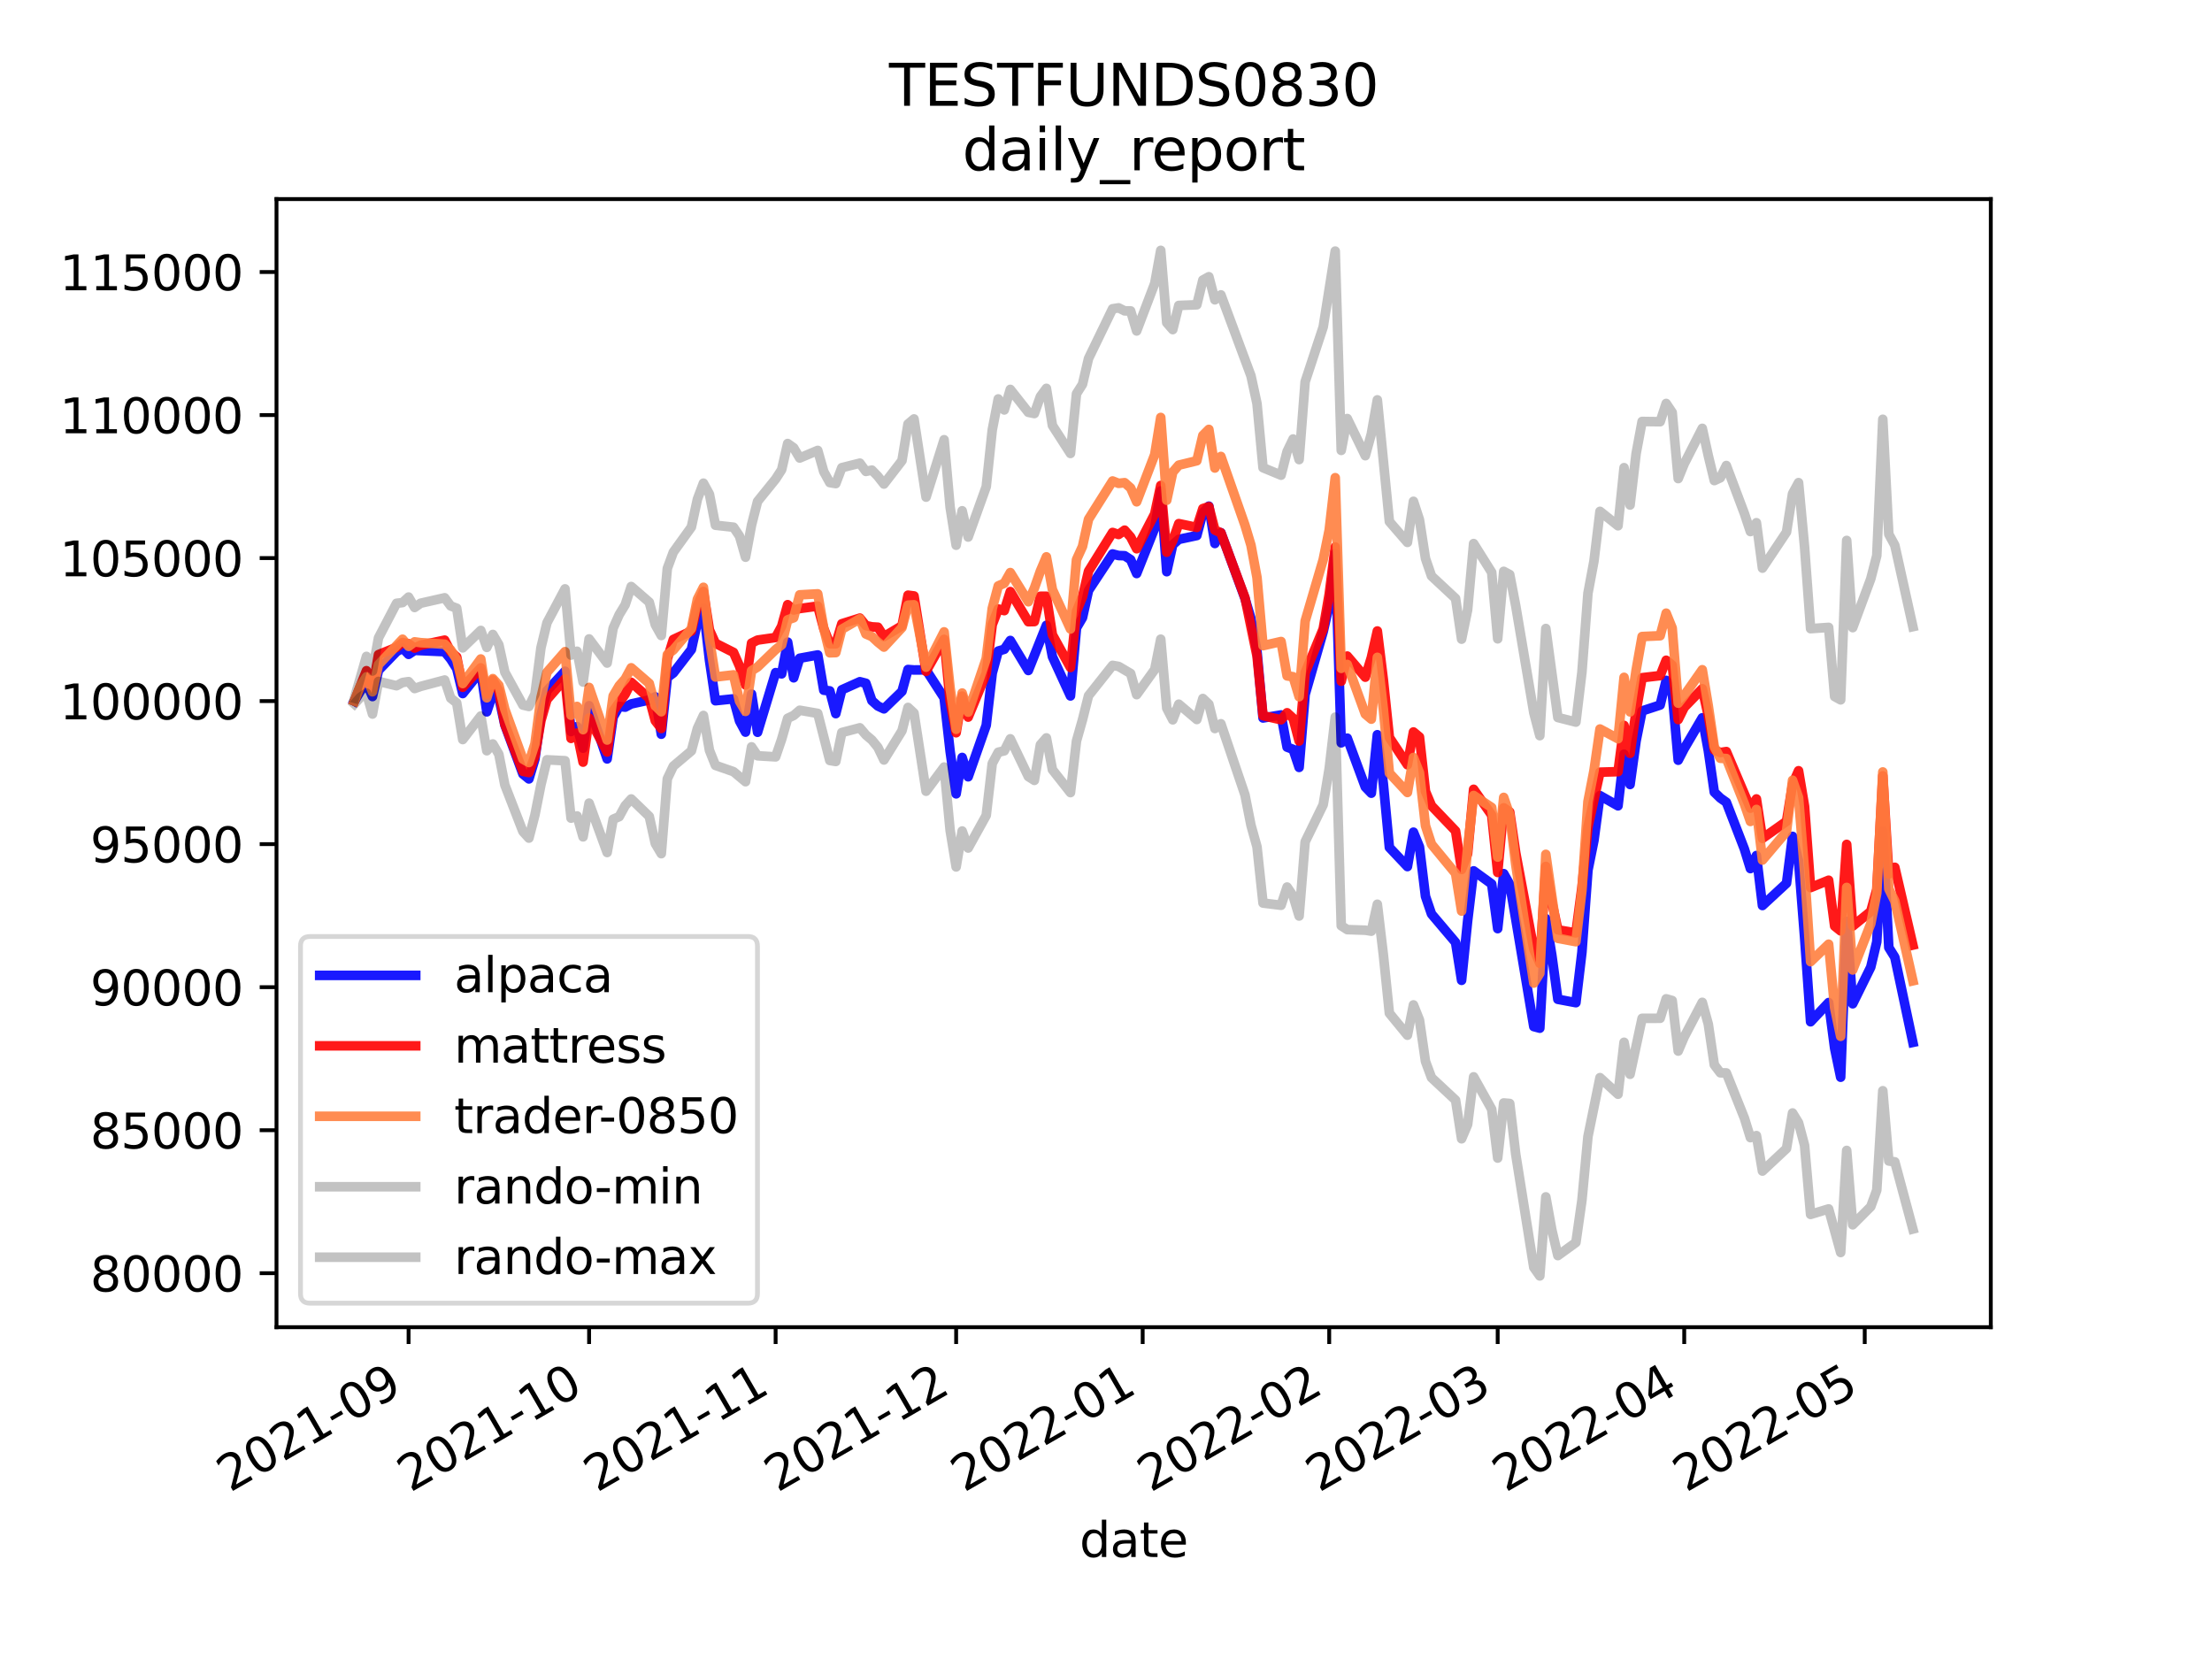 <?xml version="1.0" encoding="utf-8" standalone="no"?>
<!DOCTYPE svg PUBLIC "-//W3C//DTD SVG 1.1//EN"
  "http://www.w3.org/Graphics/SVG/1.1/DTD/svg11.dtd">
<svg height="345.6pt" version="1.1" viewBox="0 0 460.8 345.6" width="460.8pt" xmlns="http://www.w3.org/2000/svg" xmlns:xlink="http://www.w3.org/1999/xlink">
 <defs>
  <style type="text/css">*{stroke-linecap:butt;stroke-linejoin:round;}</style>
 </defs>
 <g id="figure_1">
  <g id="patch_1">
   <path d="M 0 345.6 
L 460.8 345.6 
L 460.8 0 
L 0 0 
z
" style="fill:#ffffff;"/>
  </g>
  <g id="axes_1">
   <g id="patch_2">
    <path d="M 57.6 276.48 
L 414.72 276.48 
L 414.72 41.472 
L 57.6 41.472 
z
" style="fill:#ffffff;"/>
   </g>
   <g id="matplotlib.axis_1">
    <g id="xtick_1">
     <g id="line2d_1">
      <defs>
       <path d="M 0 0 
L 0 3.5 
" id="mb6c716d863" style="stroke:#000000;stroke-width:0.8;"/>
      </defs>
      <g>
       <use style="stroke:#000000;stroke-width:0.8;" x="85.114" xlink:href="#mb6c716d863" y="276.48"/>
      </g>
     </g>
     <g id="text_1">
      <!-- 2021-09 -->
      <g transform="translate(47.889 310.952)rotate(-30)scale(0.1 -0.1)">
       <defs>
        <path d="M 1228 531 
L 3431 531 
L 3431 0 
L 469 0 
L 469 531 
Q 828 903 1448 1529 
Q 2069 2156 2228 2338 
Q 2531 2678 2651 2914 
Q 2772 3150 2772 3378 
Q 2772 3750 2511 3984 
Q 2250 4219 1831 4219 
Q 1534 4219 1204 4116 
Q 875 4013 500 3803 
L 500 4441 
Q 881 4594 1212 4672 
Q 1544 4750 1819 4750 
Q 2544 4750 2975 4387 
Q 3406 4025 3406 3419 
Q 3406 3131 3298 2873 
Q 3191 2616 2906 2266 
Q 2828 2175 2409 1742 
Q 1991 1309 1228 531 
z
" id="DejaVuSans-32" transform="scale(0.016)"/>
        <path d="M 2034 4250 
Q 1547 4250 1301 3770 
Q 1056 3291 1056 2328 
Q 1056 1369 1301 889 
Q 1547 409 2034 409 
Q 2525 409 2770 889 
Q 3016 1369 3016 2328 
Q 3016 3291 2770 3770 
Q 2525 4250 2034 4250 
z
M 2034 4750 
Q 2819 4750 3233 4129 
Q 3647 3509 3647 2328 
Q 3647 1150 3233 529 
Q 2819 -91 2034 -91 
Q 1250 -91 836 529 
Q 422 1150 422 2328 
Q 422 3509 836 4129 
Q 1250 4750 2034 4750 
z
" id="DejaVuSans-30" transform="scale(0.016)"/>
        <path d="M 794 531 
L 1825 531 
L 1825 4091 
L 703 3866 
L 703 4441 
L 1819 4666 
L 2450 4666 
L 2450 531 
L 3481 531 
L 3481 0 
L 794 0 
L 794 531 
z
" id="DejaVuSans-31" transform="scale(0.016)"/>
        <path d="M 313 2009 
L 1997 2009 
L 1997 1497 
L 313 1497 
L 313 2009 
z
" id="DejaVuSans-2d" transform="scale(0.016)"/>
        <path d="M 703 97 
L 703 672 
Q 941 559 1184 500 
Q 1428 441 1663 441 
Q 2288 441 2617 861 
Q 2947 1281 2994 2138 
Q 2813 1869 2534 1725 
Q 2256 1581 1919 1581 
Q 1219 1581 811 2004 
Q 403 2428 403 3163 
Q 403 3881 828 4315 
Q 1253 4750 1959 4750 
Q 2769 4750 3195 4129 
Q 3622 3509 3622 2328 
Q 3622 1225 3098 567 
Q 2575 -91 1691 -91 
Q 1453 -91 1209 -44 
Q 966 3 703 97 
z
M 1959 2075 
Q 2384 2075 2632 2365 
Q 2881 2656 2881 3163 
Q 2881 3666 2632 3958 
Q 2384 4250 1959 4250 
Q 1534 4250 1286 3958 
Q 1038 3666 1038 3163 
Q 1038 2656 1286 2365 
Q 1534 2075 1959 2075 
z
" id="DejaVuSans-39" transform="scale(0.016)"/>
       </defs>
       <use xlink:href="#DejaVuSans-32"/>
       <use x="63.623" xlink:href="#DejaVuSans-30"/>
       <use x="127.246" xlink:href="#DejaVuSans-32"/>
       <use x="190.869" xlink:href="#DejaVuSans-31"/>
       <use x="254.492" xlink:href="#DejaVuSans-2d"/>
       <use x="290.576" xlink:href="#DejaVuSans-30"/>
       <use x="354.199" xlink:href="#DejaVuSans-39"/>
      </g>
     </g>
    </g>
    <g id="xtick_2">
     <g id="line2d_2">
      <g>
       <use style="stroke:#000000;stroke-width:0.8;" x="122.719" xlink:href="#mb6c716d863" y="276.48"/>
      </g>
     </g>
     <g id="text_2">
      <!-- 2021-10 -->
      <g transform="translate(85.494 310.952)rotate(-30)scale(0.1 -0.1)">
       <use xlink:href="#DejaVuSans-32"/>
       <use x="63.623" xlink:href="#DejaVuSans-30"/>
       <use x="127.246" xlink:href="#DejaVuSans-32"/>
       <use x="190.869" xlink:href="#DejaVuSans-31"/>
       <use x="254.492" xlink:href="#DejaVuSans-2d"/>
       <use x="290.576" xlink:href="#DejaVuSans-31"/>
       <use x="354.199" xlink:href="#DejaVuSans-30"/>
      </g>
     </g>
    </g>
    <g id="xtick_3">
     <g id="line2d_3">
      <g>
       <use style="stroke:#000000;stroke-width:0.8;" x="161.577" xlink:href="#mb6c716d863" y="276.48"/>
      </g>
     </g>
     <g id="text_3">
      <!-- 2021-11 -->
      <g transform="translate(124.352 310.952)rotate(-30)scale(0.1 -0.1)">
       <use xlink:href="#DejaVuSans-32"/>
       <use x="63.623" xlink:href="#DejaVuSans-30"/>
       <use x="127.246" xlink:href="#DejaVuSans-32"/>
       <use x="190.869" xlink:href="#DejaVuSans-31"/>
       <use x="254.492" xlink:href="#DejaVuSans-2d"/>
       <use x="290.576" xlink:href="#DejaVuSans-31"/>
       <use x="354.199" xlink:href="#DejaVuSans-31"/>
      </g>
     </g>
    </g>
    <g id="xtick_4">
     <g id="line2d_4">
      <g>
       <use style="stroke:#000000;stroke-width:0.8;" x="199.182" xlink:href="#mb6c716d863" y="276.48"/>
      </g>
     </g>
     <g id="text_4">
      <!-- 2021-12 -->
      <g transform="translate(161.957 310.952)rotate(-30)scale(0.1 -0.1)">
       <use xlink:href="#DejaVuSans-32"/>
       <use x="63.623" xlink:href="#DejaVuSans-30"/>
       <use x="127.246" xlink:href="#DejaVuSans-32"/>
       <use x="190.869" xlink:href="#DejaVuSans-31"/>
       <use x="254.492" xlink:href="#DejaVuSans-2d"/>
       <use x="290.576" xlink:href="#DejaVuSans-31"/>
       <use x="354.199" xlink:href="#DejaVuSans-32"/>
      </g>
     </g>
    </g>
    <g id="xtick_5">
     <g id="line2d_5">
      <g>
       <use style="stroke:#000000;stroke-width:0.8;" x="238.04" xlink:href="#mb6c716d863" y="276.48"/>
      </g>
     </g>
     <g id="text_5">
      <!-- 2022-01 -->
      <g transform="translate(200.815 310.952)rotate(-30)scale(0.1 -0.1)">
       <use xlink:href="#DejaVuSans-32"/>
       <use x="63.623" xlink:href="#DejaVuSans-30"/>
       <use x="127.246" xlink:href="#DejaVuSans-32"/>
       <use x="190.869" xlink:href="#DejaVuSans-32"/>
       <use x="254.492" xlink:href="#DejaVuSans-2d"/>
       <use x="290.576" xlink:href="#DejaVuSans-30"/>
       <use x="354.199" xlink:href="#DejaVuSans-31"/>
      </g>
     </g>
    </g>
    <g id="xtick_6">
     <g id="line2d_6">
      <g>
       <use style="stroke:#000000;stroke-width:0.8;" x="276.899" xlink:href="#mb6c716d863" y="276.48"/>
      </g>
     </g>
     <g id="text_6">
      <!-- 2022-02 -->
      <g transform="translate(239.674 310.952)rotate(-30)scale(0.1 -0.1)">
       <use xlink:href="#DejaVuSans-32"/>
       <use x="63.623" xlink:href="#DejaVuSans-30"/>
       <use x="127.246" xlink:href="#DejaVuSans-32"/>
       <use x="190.869" xlink:href="#DejaVuSans-32"/>
       <use x="254.492" xlink:href="#DejaVuSans-2d"/>
       <use x="290.576" xlink:href="#DejaVuSans-30"/>
       <use x="354.199" xlink:href="#DejaVuSans-32"/>
      </g>
     </g>
    </g>
    <g id="xtick_7">
     <g id="line2d_7">
      <g>
       <use style="stroke:#000000;stroke-width:0.8;" x="311.996" xlink:href="#mb6c716d863" y="276.48"/>
      </g>
     </g>
     <g id="text_7">
      <!-- 2022-03 -->
      <g transform="translate(274.771 310.952)rotate(-30)scale(0.1 -0.1)">
       <defs>
        <path d="M 2597 2516 
Q 3050 2419 3304 2112 
Q 3559 1806 3559 1356 
Q 3559 666 3084 287 
Q 2609 -91 1734 -91 
Q 1441 -91 1130 -33 
Q 819 25 488 141 
L 488 750 
Q 750 597 1062 519 
Q 1375 441 1716 441 
Q 2309 441 2620 675 
Q 2931 909 2931 1356 
Q 2931 1769 2642 2001 
Q 2353 2234 1838 2234 
L 1294 2234 
L 1294 2753 
L 1863 2753 
Q 2328 2753 2575 2939 
Q 2822 3125 2822 3475 
Q 2822 3834 2567 4026 
Q 2313 4219 1838 4219 
Q 1578 4219 1281 4162 
Q 984 4106 628 3988 
L 628 4550 
Q 988 4650 1302 4700 
Q 1616 4750 1894 4750 
Q 2613 4750 3031 4423 
Q 3450 4097 3450 3541 
Q 3450 3153 3228 2886 
Q 3006 2619 2597 2516 
z
" id="DejaVuSans-33" transform="scale(0.016)"/>
       </defs>
       <use xlink:href="#DejaVuSans-32"/>
       <use x="63.623" xlink:href="#DejaVuSans-30"/>
       <use x="127.246" xlink:href="#DejaVuSans-32"/>
       <use x="190.869" xlink:href="#DejaVuSans-32"/>
       <use x="254.492" xlink:href="#DejaVuSans-2d"/>
       <use x="290.576" xlink:href="#DejaVuSans-30"/>
       <use x="354.199" xlink:href="#DejaVuSans-33"/>
      </g>
     </g>
    </g>
    <g id="xtick_8">
     <g id="line2d_8">
      <g>
       <use style="stroke:#000000;stroke-width:0.8;" x="350.855" xlink:href="#mb6c716d863" y="276.48"/>
      </g>
     </g>
     <g id="text_8">
      <!-- 2022-04 -->
      <g transform="translate(313.63 310.952)rotate(-30)scale(0.1 -0.1)">
       <defs>
        <path d="M 2419 4116 
L 825 1625 
L 2419 1625 
L 2419 4116 
z
M 2253 4666 
L 3047 4666 
L 3047 1625 
L 3713 1625 
L 3713 1100 
L 3047 1100 
L 3047 0 
L 2419 0 
L 2419 1100 
L 313 1100 
L 313 1709 
L 2253 4666 
z
" id="DejaVuSans-34" transform="scale(0.016)"/>
       </defs>
       <use xlink:href="#DejaVuSans-32"/>
       <use x="63.623" xlink:href="#DejaVuSans-30"/>
       <use x="127.246" xlink:href="#DejaVuSans-32"/>
       <use x="190.869" xlink:href="#DejaVuSans-32"/>
       <use x="254.492" xlink:href="#DejaVuSans-2d"/>
       <use x="290.576" xlink:href="#DejaVuSans-30"/>
       <use x="354.199" xlink:href="#DejaVuSans-34"/>
      </g>
     </g>
    </g>
    <g id="xtick_9">
     <g id="line2d_9">
      <g>
       <use style="stroke:#000000;stroke-width:0.8;" x="388.459" xlink:href="#mb6c716d863" y="276.48"/>
      </g>
     </g>
     <g id="text_9">
      <!-- 2022-05 -->
      <g transform="translate(351.235 310.952)rotate(-30)scale(0.1 -0.1)">
       <defs>
        <path d="M 691 4666 
L 3169 4666 
L 3169 4134 
L 1269 4134 
L 1269 2991 
Q 1406 3038 1543 3061 
Q 1681 3084 1819 3084 
Q 2600 3084 3056 2656 
Q 3513 2228 3513 1497 
Q 3513 744 3044 326 
Q 2575 -91 1722 -91 
Q 1428 -91 1123 -41 
Q 819 9 494 109 
L 494 744 
Q 775 591 1075 516 
Q 1375 441 1709 441 
Q 2250 441 2565 725 
Q 2881 1009 2881 1497 
Q 2881 1984 2565 2268 
Q 2250 2553 1709 2553 
Q 1456 2553 1204 2497 
Q 953 2441 691 2322 
L 691 4666 
z
" id="DejaVuSans-35" transform="scale(0.016)"/>
       </defs>
       <use xlink:href="#DejaVuSans-32"/>
       <use x="63.623" xlink:href="#DejaVuSans-30"/>
       <use x="127.246" xlink:href="#DejaVuSans-32"/>
       <use x="190.869" xlink:href="#DejaVuSans-32"/>
       <use x="254.492" xlink:href="#DejaVuSans-2d"/>
       <use x="290.576" xlink:href="#DejaVuSans-30"/>
       <use x="354.199" xlink:href="#DejaVuSans-35"/>
      </g>
     </g>
    </g>
    <g id="text_10">
     <!-- date -->
     <g transform="translate(224.885 324.351)scale(0.1 -0.1)">
      <defs>
       <path d="M 2906 2969 
L 2906 4863 
L 3481 4863 
L 3481 0 
L 2906 0 
L 2906 525 
Q 2725 213 2448 61 
Q 2172 -91 1784 -91 
Q 1150 -91 751 415 
Q 353 922 353 1747 
Q 353 2572 751 3078 
Q 1150 3584 1784 3584 
Q 2172 3584 2448 3432 
Q 2725 3281 2906 2969 
z
M 947 1747 
Q 947 1113 1208 752 
Q 1469 391 1925 391 
Q 2381 391 2643 752 
Q 2906 1113 2906 1747 
Q 2906 2381 2643 2742 
Q 2381 3103 1925 3103 
Q 1469 3103 1208 2742 
Q 947 2381 947 1747 
z
" id="DejaVuSans-64" transform="scale(0.016)"/>
       <path d="M 2194 1759 
Q 1497 1759 1228 1600 
Q 959 1441 959 1056 
Q 959 750 1161 570 
Q 1363 391 1709 391 
Q 2188 391 2477 730 
Q 2766 1069 2766 1631 
L 2766 1759 
L 2194 1759 
z
M 3341 1997 
L 3341 0 
L 2766 0 
L 2766 531 
Q 2569 213 2275 61 
Q 1981 -91 1556 -91 
Q 1019 -91 701 211 
Q 384 513 384 1019 
Q 384 1609 779 1909 
Q 1175 2209 1959 2209 
L 2766 2209 
L 2766 2266 
Q 2766 2663 2505 2880 
Q 2244 3097 1772 3097 
Q 1472 3097 1187 3025 
Q 903 2953 641 2809 
L 641 3341 
Q 956 3463 1253 3523 
Q 1550 3584 1831 3584 
Q 2591 3584 2966 3190 
Q 3341 2797 3341 1997 
z
" id="DejaVuSans-61" transform="scale(0.016)"/>
       <path d="M 1172 4494 
L 1172 3500 
L 2356 3500 
L 2356 3053 
L 1172 3053 
L 1172 1153 
Q 1172 725 1289 603 
Q 1406 481 1766 481 
L 2356 481 
L 2356 0 
L 1766 0 
Q 1100 0 847 248 
Q 594 497 594 1153 
L 594 3053 
L 172 3053 
L 172 3500 
L 594 3500 
L 594 4494 
L 1172 4494 
z
" id="DejaVuSans-74" transform="scale(0.016)"/>
       <path d="M 3597 1894 
L 3597 1613 
L 953 1613 
Q 991 1019 1311 708 
Q 1631 397 2203 397 
Q 2534 397 2845 478 
Q 3156 559 3463 722 
L 3463 178 
Q 3153 47 2828 -22 
Q 2503 -91 2169 -91 
Q 1331 -91 842 396 
Q 353 884 353 1716 
Q 353 2575 817 3079 
Q 1281 3584 2069 3584 
Q 2775 3584 3186 3129 
Q 3597 2675 3597 1894 
z
M 3022 2063 
Q 3016 2534 2758 2815 
Q 2500 3097 2075 3097 
Q 1594 3097 1305 2825 
Q 1016 2553 972 2059 
L 3022 2063 
z
" id="DejaVuSans-65" transform="scale(0.016)"/>
      </defs>
      <use xlink:href="#DejaVuSans-64"/>
      <use x="63.477" xlink:href="#DejaVuSans-61"/>
      <use x="124.756" xlink:href="#DejaVuSans-74"/>
      <use x="163.965" xlink:href="#DejaVuSans-65"/>
     </g>
    </g>
   </g>
   <g id="matplotlib.axis_2">
    <g id="ytick_1">
     <g id="line2d_10">
      <defs>
       <path d="M 0 0 
L -3.5 0 
" id="m3b7c8f3812" style="stroke:#000000;stroke-width:0.8;"/>
      </defs>
      <g>
       <use style="stroke:#000000;stroke-width:0.8;" x="57.6" xlink:href="#m3b7c8f3812" y="265.235"/>
      </g>
     </g>
     <g id="text_11">
      <!-- 80000 -->
      <g transform="translate(18.788 269.034)scale(0.1 -0.1)">
       <defs>
        <path d="M 2034 2216 
Q 1584 2216 1326 1975 
Q 1069 1734 1069 1313 
Q 1069 891 1326 650 
Q 1584 409 2034 409 
Q 2484 409 2743 651 
Q 3003 894 3003 1313 
Q 3003 1734 2745 1975 
Q 2488 2216 2034 2216 
z
M 1403 2484 
Q 997 2584 770 2862 
Q 544 3141 544 3541 
Q 544 4100 942 4425 
Q 1341 4750 2034 4750 
Q 2731 4750 3128 4425 
Q 3525 4100 3525 3541 
Q 3525 3141 3298 2862 
Q 3072 2584 2669 2484 
Q 3125 2378 3379 2068 
Q 3634 1759 3634 1313 
Q 3634 634 3220 271 
Q 2806 -91 2034 -91 
Q 1263 -91 848 271 
Q 434 634 434 1313 
Q 434 1759 690 2068 
Q 947 2378 1403 2484 
z
M 1172 3481 
Q 1172 3119 1398 2916 
Q 1625 2713 2034 2713 
Q 2441 2713 2670 2916 
Q 2900 3119 2900 3481 
Q 2900 3844 2670 4047 
Q 2441 4250 2034 4250 
Q 1625 4250 1398 4047 
Q 1172 3844 1172 3481 
z
" id="DejaVuSans-38" transform="scale(0.016)"/>
       </defs>
       <use xlink:href="#DejaVuSans-38"/>
       <use x="63.623" xlink:href="#DejaVuSans-30"/>
       <use x="127.246" xlink:href="#DejaVuSans-30"/>
       <use x="190.869" xlink:href="#DejaVuSans-30"/>
       <use x="254.492" xlink:href="#DejaVuSans-30"/>
      </g>
     </g>
    </g>
    <g id="ytick_2">
     <g id="line2d_11">
      <g>
       <use style="stroke:#000000;stroke-width:0.8;" x="57.6" xlink:href="#m3b7c8f3812" y="235.439"/>
      </g>
     </g>
     <g id="text_12">
      <!-- 85000 -->
      <g transform="translate(18.788 239.238)scale(0.1 -0.1)">
       <use xlink:href="#DejaVuSans-38"/>
       <use x="63.623" xlink:href="#DejaVuSans-35"/>
       <use x="127.246" xlink:href="#DejaVuSans-30"/>
       <use x="190.869" xlink:href="#DejaVuSans-30"/>
       <use x="254.492" xlink:href="#DejaVuSans-30"/>
      </g>
     </g>
    </g>
    <g id="ytick_3">
     <g id="line2d_12">
      <g>
       <use style="stroke:#000000;stroke-width:0.8;" x="57.6" xlink:href="#m3b7c8f3812" y="205.643"/>
      </g>
     </g>
     <g id="text_13">
      <!-- 90000 -->
      <g transform="translate(18.788 209.443)scale(0.1 -0.1)">
       <use xlink:href="#DejaVuSans-39"/>
       <use x="63.623" xlink:href="#DejaVuSans-30"/>
       <use x="127.246" xlink:href="#DejaVuSans-30"/>
       <use x="190.869" xlink:href="#DejaVuSans-30"/>
       <use x="254.492" xlink:href="#DejaVuSans-30"/>
      </g>
     </g>
    </g>
    <g id="ytick_4">
     <g id="line2d_13">
      <g>
       <use style="stroke:#000000;stroke-width:0.8;" x="57.6" xlink:href="#m3b7c8f3812" y="175.848"/>
      </g>
     </g>
     <g id="text_14">
      <!-- 95000 -->
      <g transform="translate(18.788 179.647)scale(0.1 -0.1)">
       <use xlink:href="#DejaVuSans-39"/>
       <use x="63.623" xlink:href="#DejaVuSans-35"/>
       <use x="127.246" xlink:href="#DejaVuSans-30"/>
       <use x="190.869" xlink:href="#DejaVuSans-30"/>
       <use x="254.492" xlink:href="#DejaVuSans-30"/>
      </g>
     </g>
    </g>
    <g id="ytick_5">
     <g id="line2d_14">
      <g>
       <use style="stroke:#000000;stroke-width:0.8;" x="57.6" xlink:href="#m3b7c8f3812" y="146.052"/>
      </g>
     </g>
     <g id="text_15">
      <!-- 100000 -->
      <g transform="translate(12.425 149.851)scale(0.1 -0.1)">
       <use xlink:href="#DejaVuSans-31"/>
       <use x="63.623" xlink:href="#DejaVuSans-30"/>
       <use x="127.246" xlink:href="#DejaVuSans-30"/>
       <use x="190.869" xlink:href="#DejaVuSans-30"/>
       <use x="254.492" xlink:href="#DejaVuSans-30"/>
       <use x="318.115" xlink:href="#DejaVuSans-30"/>
      </g>
     </g>
    </g>
    <g id="ytick_6">
     <g id="line2d_15">
      <g>
       <use style="stroke:#000000;stroke-width:0.8;" x="57.6" xlink:href="#m3b7c8f3812" y="116.256"/>
      </g>
     </g>
     <g id="text_16">
      <!-- 105000 -->
      <g transform="translate(12.425 120.055)scale(0.1 -0.1)">
       <use xlink:href="#DejaVuSans-31"/>
       <use x="63.623" xlink:href="#DejaVuSans-30"/>
       <use x="127.246" xlink:href="#DejaVuSans-35"/>
       <use x="190.869" xlink:href="#DejaVuSans-30"/>
       <use x="254.492" xlink:href="#DejaVuSans-30"/>
       <use x="318.115" xlink:href="#DejaVuSans-30"/>
      </g>
     </g>
    </g>
    <g id="ytick_7">
     <g id="line2d_16">
      <g>
       <use style="stroke:#000000;stroke-width:0.8;" x="57.6" xlink:href="#m3b7c8f3812" y="86.46"/>
      </g>
     </g>
     <g id="text_17">
      <!-- 110000 -->
      <g transform="translate(12.425 90.259)scale(0.1 -0.1)">
       <use xlink:href="#DejaVuSans-31"/>
       <use x="63.623" xlink:href="#DejaVuSans-31"/>
       <use x="127.246" xlink:href="#DejaVuSans-30"/>
       <use x="190.869" xlink:href="#DejaVuSans-30"/>
       <use x="254.492" xlink:href="#DejaVuSans-30"/>
       <use x="318.115" xlink:href="#DejaVuSans-30"/>
      </g>
     </g>
    </g>
    <g id="ytick_8">
     <g id="line2d_17">
      <g>
       <use style="stroke:#000000;stroke-width:0.8;" x="57.6" xlink:href="#m3b7c8f3812" y="56.664"/>
      </g>
     </g>
     <g id="text_18">
      <!-- 115000 -->
      <g transform="translate(12.425 60.464)scale(0.1 -0.1)">
       <use xlink:href="#DejaVuSans-31"/>
       <use x="63.623" xlink:href="#DejaVuSans-31"/>
       <use x="127.246" xlink:href="#DejaVuSans-35"/>
       <use x="190.869" xlink:href="#DejaVuSans-30"/>
       <use x="254.492" xlink:href="#DejaVuSans-30"/>
       <use x="318.115" xlink:href="#DejaVuSans-30"/>
      </g>
     </g>
    </g>
   </g>
   <g id="line2d_18">
    <path clip-path="url(#pb69f99ef87)" d="M 73.833 146.052 
L 75.086 143.937 
L 76.34 142.276 
L 77.593 145.1 
L 78.847 139.639 
L 82.607 135.747 
L 83.861 135.01 
L 85.114 136.315 
L 86.368 135.483 
L 92.635 135.759 
L 93.889 137.301 
L 95.142 139.282 
L 96.396 144.479 
L 100.156 139.786 
L 101.41 148.292 
L 102.663 144.546 
L 103.917 145.293 
L 105.17 151.021 
L 108.931 161.238 
L 110.184 162.262 
L 111.438 158.094 
L 112.691 149.05 
L 113.944 143.893 
L 117.705 139.826 
L 118.958 152.394 
L 120.212 151.368 
L 121.465 155.859 
L 122.719 147.01 
L 126.479 158.097 
L 127.733 149.383 
L 128.986 147.158 
L 130.24 147.311 
L 131.493 146.642 
L 135.254 145.815 
L 136.507 145.162 
L 137.761 152.952 
L 139.014 141.126 
L 140.268 140.195 
L 144.028 135.31 
L 145.282 129.611 
L 146.535 126.682 
L 147.789 137.483 
L 149.042 145.974 
L 152.803 145.581 
L 154.056 150.184 
L 155.31 152.515 
L 156.563 144.571 
L 157.817 152.545 
L 161.577 140.119 
L 162.831 140.38 
L 164.084 133.76 
L 165.338 141.196 
L 166.591 137.123 
L 170.352 136.436 
L 171.605 143.784 
L 172.859 143.923 
L 174.112 148.664 
L 175.366 143.701 
L 179.126 142.012 
L 180.38 142.334 
L 181.633 145.966 
L 182.887 147.081 
L 184.14 147.666 
L 187.901 144.019 
L 189.154 139.468 
L 190.408 139.568 
L 192.915 139.547 
L 196.675 145.37 
L 197.928 156.513 
L 199.182 165.37 
L 200.435 157.792 
L 201.689 161.818 
L 205.449 151.085 
L 206.703 140.238 
L 207.956 135.628 
L 209.21 135.26 
L 210.463 133.422 
L 214.224 139.674 
L 217.984 130.264 
L 219.238 136.8 
L 222.998 144.977 
L 224.252 130.8 
L 225.505 128.675 
L 226.759 123 
L 231.773 115.402 
L 233.026 115.726 
L 234.28 115.768 
L 235.533 116.583 
L 236.787 119.477 
L 240.547 110.022 
L 241.801 102.27 
L 243.054 119.094 
L 244.308 113.477 
L 245.561 112.366 
L 249.322 111.561 
L 250.575 106.833 
L 251.829 105.439 
L 253.082 113.221 
L 254.336 110.966 
L 259.35 124.667 
L 260.603 128.873 
L 261.857 135.679 
L 263.11 149.568 
L 266.871 148.932 
L 268.124 155.643 
L 269.378 156.106 
L 270.631 159.863 
L 271.885 144.672 
L 275.645 131.599 
L 276.899 126.048 
L 278.152 115.324 
L 279.405 154.745 
L 280.659 153.768 
L 284.419 163.937 
L 285.673 165.238 
L 286.926 153.062 
L 288.18 163.314 
L 289.433 176.541 
L 293.194 180.525 
L 294.447 173.356 
L 295.701 176.437 
L 296.954 186.729 
L 298.208 190.402 
L 303.222 196.318 
L 304.475 204.22 
L 305.729 191.884 
L 306.982 181.418 
L 310.743 184.146 
L 311.996 193.45 
L 313.25 181.994 
L 314.503 184.217 
L 315.757 191.451 
L 319.517 213.855 
L 320.771 214.189 
L 322.024 191.366 
L 323.278 199.005 
L 324.531 208.172 
L 328.292 208.877 
L 329.545 198.37 
L 330.799 181.29 
L 332.052 175.068 
L 333.306 165.738 
L 337.066 167.87 
L 338.32 157.107 
L 339.573 163.424 
L 340.827 154.37 
L 342.08 148.101 
L 345.841 146.87 
L 347.094 141.734 
L 348.348 144.233 
L 349.601 158.368 
L 350.855 155.945 
L 354.615 149.534 
L 355.869 156.364 
L 357.122 165.023 
L 358.376 166.24 
L 359.629 167.13 
L 363.389 176.877 
L 364.643 180.941 
L 365.896 178.224 
L 367.15 188.638 
L 372.164 184.001 
L 373.417 174.23 
L 374.671 179.341 
L 375.924 195.206 
L 377.178 212.853 
L 380.938 208.853 
L 382.192 218.377 
L 383.445 224.404 
L 384.699 191.953 
L 385.952 209.105 
L 389.713 201.474 
L 390.966 196.204 
L 392.22 173.107 
L 393.473 197.388 
L 394.727 199.415 
L 398.487 217.147 
L 398.487 217.147 
" style="fill:none;stroke:#0000ff;stroke-linecap:square;stroke-opacity:0.9;stroke-width:2;"/>
   </g>
   <g id="line2d_19">
    <path clip-path="url(#pb69f99ef87)" d="M 73.833 146.052 
L 76.34 139.721 
L 77.593 143.514 
L 78.847 136.368 
L 82.607 134.86 
L 83.861 133.844 
L 85.114 134.117 
L 86.368 134.997 
L 87.621 134.411 
L 92.635 133.352 
L 93.889 135.764 
L 95.142 136.86 
L 96.396 143.164 
L 100.156 139.126 
L 101.41 144.587 
L 102.663 141.655 
L 103.917 143.91 
L 105.17 150.908 
L 108.931 160.682 
L 110.184 160.934 
L 111.438 157.442 
L 112.691 150.103 
L 113.944 145.726 
L 117.705 141.408 
L 118.958 153.818 
L 120.212 152.718 
L 121.465 158.766 
L 122.719 149.588 
L 126.479 156.662 
L 127.733 148.137 
L 130.24 144.621 
L 131.493 142.14 
L 135.254 145.48 
L 136.507 150.141 
L 137.761 151.761 
L 139.014 137.274 
L 140.268 133.212 
L 144.028 131.467 
L 145.282 126.142 
L 146.535 123.21 
L 147.789 131.229 
L 149.042 134.007 
L 152.803 135.908 
L 154.056 138.775 
L 155.31 142.686 
L 156.563 133.97 
L 157.817 133.34 
L 161.577 132.804 
L 162.831 130.474 
L 164.084 125.966 
L 165.338 127.069 
L 166.591 126.773 
L 170.352 126.261 
L 171.605 130.94 
L 172.859 134.101 
L 174.112 134.119 
L 175.366 129.94 
L 179.126 128.762 
L 180.38 130.313 
L 181.633 130.583 
L 182.887 130.659 
L 184.14 132.612 
L 187.901 130.363 
L 189.154 123.989 
L 190.408 124.148 
L 192.915 139.857 
L 196.675 133.192 
L 197.928 146.061 
L 199.182 152.641 
L 200.435 145.008 
L 201.689 149.385 
L 205.449 140.298 
L 206.703 130.132 
L 207.956 126.865 
L 209.21 127.206 
L 210.463 123.235 
L 214.224 129.516 
L 215.477 129.487 
L 216.731 124.218 
L 217.984 124.213 
L 219.238 132.24 
L 222.998 139.056 
L 224.252 127.369 
L 225.505 124.322 
L 226.759 118.989 
L 231.773 110.92 
L 233.026 111.343 
L 234.28 110.439 
L 235.533 111.873 
L 236.787 114.311 
L 240.547 107.054 
L 241.801 101.136 
L 243.054 115.04 
L 244.308 112.629 
L 245.561 109.08 
L 249.322 109.865 
L 250.575 105.951 
L 251.829 105.55 
L 253.082 110.424 
L 254.336 110.998 
L 259.35 124.508 
L 261.857 136.653 
L 263.11 149.088 
L 266.871 149.944 
L 268.124 148.483 
L 269.378 149.632 
L 270.631 154.375 
L 271.885 140.138 
L 275.645 131.011 
L 276.899 123.762 
L 278.152 113.951 
L 279.405 141.915 
L 280.659 136.672 
L 284.419 141.067 
L 285.673 136.998 
L 286.926 131.446 
L 288.18 141.61 
L 289.433 153.636 
L 293.194 159.314 
L 294.447 152.482 
L 295.701 153.527 
L 296.954 164.87 
L 298.208 167.854 
L 303.222 173.099 
L 304.475 181.126 
L 305.729 177.84 
L 306.982 164.427 
L 310.743 169.797 
L 311.996 181.746 
L 313.25 168.284 
L 314.503 169.154 
L 315.757 177.671 
L 319.517 197.742 
L 320.771 200.659 
L 322.024 180.497 
L 323.278 187.871 
L 324.531 193.701 
L 328.292 194.343 
L 329.545 184.833 
L 330.799 172.293 
L 333.306 160.858 
L 337.066 160.751 
L 338.32 151.118 
L 339.573 156.934 
L 340.827 148.202 
L 342.08 141.182 
L 345.841 140.743 
L 347.094 137.546 
L 348.348 138.563 
L 349.601 149.899 
L 350.855 147.361 
L 354.615 143.48 
L 355.869 149.127 
L 357.122 156.219 
L 358.376 156.766 
L 359.629 156.564 
L 364.643 168.358 
L 365.896 166.432 
L 367.15 174.648 
L 372.164 171.099 
L 373.417 163.413 
L 374.671 160.56 
L 375.924 167.986 
L 377.178 184.9 
L 380.938 183.37 
L 382.192 192.921 
L 383.445 193.922 
L 384.699 175.905 
L 385.952 192.924 
L 389.713 189.87 
L 390.966 185.302 
L 392.22 161.63 
L 393.473 182.065 
L 394.727 180.676 
L 398.487 196.877 
L 398.487 196.877 
" style="fill:none;stroke:#ff0000;stroke-linecap:square;stroke-opacity:0.9;stroke-width:2;"/>
   </g>
   <g id="line2d_20">
    <path clip-path="url(#pb69f99ef87)" d="M 73.833 146.052 
L 75.086 142.85 
L 76.34 141.003 
L 77.593 144.109 
L 78.847 138.463 
L 83.861 133.161 
L 85.114 134.646 
L 86.368 133.71 
L 87.621 133.878 
L 92.635 134.199 
L 93.889 135.387 
L 95.142 137.405 
L 96.396 142.392 
L 100.156 137.279 
L 101.41 145.361 
L 102.663 141.369 
L 103.917 142.76 
L 105.17 147.77 
L 108.931 158.132 
L 110.184 158.85 
L 111.438 154.946 
L 112.691 145.355 
L 113.944 140.053 
L 117.705 135.752 
L 118.958 148.995 
L 120.212 147.164 
L 121.465 152 
L 122.719 143.204 
L 126.479 154.156 
L 127.733 144.978 
L 128.986 142.857 
L 130.24 141.434 
L 131.493 139.116 
L 135.254 142.373 
L 136.507 147.041 
L 137.761 148.267 
L 139.014 136.373 
L 140.268 135.389 
L 144.028 130.959 
L 145.282 124.824 
L 146.535 122.347 
L 147.789 133.185 
L 149.042 141.03 
L 152.803 140.587 
L 154.056 146.071 
L 155.31 148.192 
L 156.563 139.723 
L 157.817 138.943 
L 161.577 135.317 
L 162.831 134.328 
L 164.084 129.129 
L 165.338 128.689 
L 166.591 123.918 
L 170.352 123.709 
L 171.605 130.898 
L 172.859 135.991 
L 174.112 135.95 
L 175.366 131.08 
L 179.126 128.914 
L 180.38 132.071 
L 181.633 132.609 
L 182.887 133.783 
L 184.14 134.798 
L 187.901 130.736 
L 189.154 126.064 
L 190.408 125.991 
L 192.915 138.989 
L 196.675 131.63 
L 197.928 143.348 
L 199.182 151.93 
L 200.435 144.372 
L 201.689 148.352 
L 205.449 137.182 
L 206.703 126.753 
L 207.956 122.059 
L 209.21 121.498 
L 210.463 119.278 
L 214.224 125.357 
L 215.477 122.533 
L 216.731 118.971 
L 217.984 116.004 
L 219.238 122.822 
L 222.998 131.027 
L 224.252 116.589 
L 225.505 113.834 
L 226.759 108.164 
L 231.773 100.2 
L 233.026 100.691 
L 234.28 100.551 
L 235.533 101.661 
L 236.787 104.53 
L 240.547 94.7 
L 241.801 86.965 
L 243.054 104.208 
L 244.308 98.354 
L 245.561 96.899 
L 249.322 95.982 
L 250.575 90.704 
L 251.829 89.452 
L 253.082 97.495 
L 254.336 95.09 
L 259.35 109.408 
L 260.603 113.583 
L 261.857 120.312 
L 263.11 134.505 
L 266.871 133.641 
L 268.124 140.798 
L 269.378 140.977 
L 270.631 145.138 
L 271.885 129.4 
L 275.645 116.585 
L 276.899 110.405 
L 278.152 99.514 
L 279.405 139.229 
L 280.659 138.418 
L 284.419 148.754 
L 285.673 149.809 
L 286.926 136.939 
L 288.18 147.742 
L 289.433 161.048 
L 293.194 165.089 
L 294.447 157.798 
L 295.701 160.988 
L 296.954 172.016 
L 298.208 175.875 
L 303.222 181.955 
L 304.475 189.789 
L 305.729 176.674 
L 306.982 165.716 
L 310.743 168.216 
L 311.996 178.548 
L 313.25 166.114 
L 314.503 169.768 
L 315.757 180.093 
L 319.517 204.789 
L 320.771 202.764 
L 322.024 177.975 
L 324.531 195.467 
L 328.292 196.174 
L 329.545 185.46 
L 330.799 166.992 
L 332.052 160.534 
L 333.306 151.868 
L 337.066 153.891 
L 338.32 141.104 
L 339.573 148.299 
L 340.827 139.655 
L 342.08 132.604 
L 345.841 132.436 
L 347.094 127.735 
L 348.348 130.835 
L 349.601 146.486 
L 350.855 144.88 
L 354.615 139.52 
L 355.869 147.067 
L 357.122 155.585 
L 358.376 157.962 
L 359.629 158.022 
L 363.389 167.489 
L 364.643 171.118 
L 365.896 168.623 
L 367.15 179.162 
L 372.164 173.245 
L 373.417 162.542 
L 374.671 166.149 
L 375.924 181.532 
L 377.178 200.333 
L 380.938 196.698 
L 382.192 209.95 
L 383.445 215.882 
L 384.699 184.868 
L 385.952 202.06 
L 389.713 192.444 
L 390.966 186.064 
L 392.22 160.813 
L 393.473 185.171 
L 394.727 187.705 
L 398.487 204.318 
L 398.487 204.318 
" style="fill:none;stroke:#ff8040;stroke-linecap:square;stroke-opacity:0.9;stroke-width:2;"/>
   </g>
   <g id="line2d_21">
    <path clip-path="url(#pb69f99ef87)" d="M 73.833 146.648 
L 75.086 145.254 
L 76.34 144.38 
L 77.593 148.747 
L 78.847 141.952 
L 82.607 142.85 
L 83.861 142.179 
L 85.114 141.993 
L 86.368 143.434 
L 87.621 142.993 
L 92.635 141.661 
L 93.889 145.44 
L 95.142 146.427 
L 96.396 154.062 
L 100.156 149.156 
L 101.41 156.395 
L 102.663 154.981 
L 103.917 157.121 
L 105.17 163.531 
L 108.931 173.218 
L 110.184 174.592 
L 111.438 169.759 
L 112.691 163.469 
L 113.944 158.284 
L 117.705 158.471 
L 118.958 170.433 
L 120.212 169.976 
L 121.465 174.335 
L 122.719 167.304 
L 126.479 177.595 
L 127.733 170.661 
L 128.986 170.122 
L 130.24 167.824 
L 131.493 166.44 
L 135.254 170.073 
L 136.507 175.721 
L 137.761 177.836 
L 139.014 162.235 
L 140.268 159.602 
L 144.028 156.426 
L 145.282 151.739 
L 146.535 149.039 
L 147.789 156.3 
L 149.042 159.438 
L 152.803 160.751 
L 155.31 162.843 
L 156.563 155.581 
L 157.817 157.442 
L 161.577 157.668 
L 162.831 154 
L 164.084 149.634 
L 165.338 149.043 
L 166.591 147.958 
L 170.352 148.611 
L 172.859 158.42 
L 174.112 158.631 
L 175.366 152.602 
L 179.126 151.615 
L 180.38 153.095 
L 181.633 154.158 
L 182.887 155.698 
L 184.14 158.316 
L 187.901 152.233 
L 189.154 147.371 
L 190.408 148.546 
L 192.915 164.828 
L 196.675 159.789 
L 197.928 172.969 
L 199.182 180.595 
L 200.435 173.118 
L 201.689 176.662 
L 205.449 169.862 
L 206.703 159.046 
L 207.956 156.704 
L 209.21 156.41 
L 210.463 153.911 
L 214.224 161.766 
L 215.477 162.566 
L 216.731 155.155 
L 217.984 153.718 
L 219.238 160.34 
L 222.998 165.112 
L 224.252 154.364 
L 225.505 149.929 
L 226.759 144.932 
L 231.773 138.606 
L 233.026 138.828 
L 235.533 140.299 
L 236.787 144.708 
L 240.547 139.479 
L 241.801 133.154 
L 243.054 147.521 
L 244.308 149.955 
L 245.561 146.695 
L 249.322 149.884 
L 250.575 145.509 
L 251.829 146.698 
L 253.082 151.767 
L 254.336 150.775 
L 259.35 165.586 
L 260.603 171.918 
L 261.857 176.408 
L 263.11 188.123 
L 266.871 188.583 
L 268.124 184.789 
L 269.378 186.631 
L 270.631 190.822 
L 271.885 175.361 
L 275.645 167.642 
L 276.899 160.082 
L 278.152 149.391 
L 279.405 192.841 
L 280.659 193.654 
L 284.419 193.779 
L 285.673 193.982 
L 286.926 188.37 
L 288.18 198.9 
L 289.433 211.068 
L 293.194 215.649 
L 294.447 209.34 
L 295.701 212.486 
L 296.954 221.108 
L 298.208 224.494 
L 303.222 229.172 
L 304.475 237.227 
L 305.729 234.269 
L 306.982 224.326 
L 310.743 231.071 
L 311.996 241.247 
L 313.25 229.77 
L 314.503 229.876 
L 315.757 240.467 
L 319.517 264.027 
L 320.771 265.798 
L 322.024 249.333 
L 323.278 256.221 
L 324.531 261.563 
L 328.292 258.836 
L 329.545 250.035 
L 330.799 236.769 
L 333.306 224.494 
L 337.066 227.946 
L 338.32 217.13 
L 339.573 223.795 
L 342.08 212.138 
L 345.841 212.127 
L 347.094 208.073 
L 348.348 208.428 
L 349.601 218.955 
L 350.855 216.015 
L 354.615 208.805 
L 355.869 213.353 
L 357.122 221.821 
L 358.376 223.482 
L 359.629 223.51 
L 363.389 232.925 
L 364.643 236.991 
L 365.896 236.569 
L 367.15 243.951 
L 372.164 239.261 
L 373.417 231.854 
L 374.671 233.903 
L 375.924 238.595 
L 377.178 252.983 
L 380.938 251.838 
L 383.445 260.922 
L 384.699 239.657 
L 385.952 255.143 
L 389.713 251.372 
L 390.966 247.927 
L 392.22 227.221 
L 393.473 241.855 
L 394.727 242.033 
L 398.487 256.024 
L 398.487 256.024 
" style="fill:none;stroke:#0d0d0d;stroke-linecap:square;stroke-opacity:0.25;stroke-width:2;"/>
   </g>
   <g id="line2d_22">
    <path clip-path="url(#pb69f99ef87)" d="M 73.833 145.456 
L 76.34 136.738 
L 77.593 139.779 
L 78.847 132.875 
L 82.607 125.679 
L 83.861 125.529 
L 85.114 124.377 
L 86.368 126.55 
L 87.621 125.665 
L 92.635 124.53 
L 93.889 126.227 
L 95.142 126.705 
L 96.396 134.964 
L 100.156 131.329 
L 101.41 134.863 
L 102.663 132.168 
L 103.917 134.302 
L 105.17 140.029 
L 108.931 146.875 
L 110.184 147.171 
L 111.438 144.602 
L 112.691 134.943 
L 113.944 129.738 
L 117.705 122.673 
L 118.958 136.468 
L 120.212 135.668 
L 121.465 142.083 
L 122.719 133.101 
L 126.479 138.124 
L 127.733 130.861 
L 128.986 128.047 
L 130.24 125.983 
L 131.493 122.185 
L 135.254 125.447 
L 136.507 130.143 
L 137.761 132.391 
L 139.014 118.423 
L 140.268 115.022 
L 144.028 109.801 
L 145.282 103.996 
L 146.535 100.653 
L 147.789 102.957 
L 149.042 109.412 
L 152.803 109.826 
L 154.056 111.688 
L 155.31 116.076 
L 156.563 109.357 
L 157.817 104.448 
L 161.577 99.797 
L 162.831 97.859 
L 164.084 92.396 
L 165.338 93.291 
L 166.591 95.412 
L 170.352 93.827 
L 171.605 98.252 
L 172.859 100.534 
L 174.112 100.74 
L 175.366 97.426 
L 179.126 96.481 
L 180.38 98.202 
L 181.633 97.935 
L 182.887 99.235 
L 184.14 100.834 
L 187.901 95.955 
L 189.154 88.329 
L 190.408 87.272 
L 192.915 103.562 
L 196.675 91.604 
L 197.928 105.668 
L 199.182 113.581 
L 200.435 106.405 
L 201.689 111.874 
L 205.449 101.386 
L 206.703 89.583 
L 207.956 83.105 
L 209.21 85.397 
L 210.463 81.12 
L 214.224 85.894 
L 215.477 86.149 
L 216.731 82.607 
L 217.984 80.903 
L 219.238 88.63 
L 222.998 94.463 
L 224.252 82.026 
L 225.505 80.055 
L 226.759 74.685 
L 231.773 64.326 
L 233.026 64.133 
L 234.28 64.758 
L 235.533 64.768 
L 236.787 68.942 
L 240.547 59.052 
L 241.801 52.154 
L 243.054 67.226 
L 244.308 68.661 
L 245.561 63.629 
L 249.322 63.492 
L 250.575 58.342 
L 251.829 57.647 
L 253.082 62.456 
L 254.336 61.428 
L 260.603 78.296 
L 261.857 84.081 
L 263.11 97.431 
L 266.871 98.988 
L 268.124 94.061 
L 269.378 91.451 
L 270.631 95.742 
L 271.885 79.533 
L 275.645 68.124 
L 278.152 52.307 
L 279.405 93.826 
L 280.659 87.192 
L 284.419 94.929 
L 285.673 90.396 
L 286.926 83.303 
L 289.433 108.652 
L 293.194 112.993 
L 294.447 104.434 
L 295.701 108.284 
L 296.954 116.341 
L 298.208 119.992 
L 303.222 124.667 
L 304.475 133.147 
L 305.729 127.058 
L 306.982 113.235 
L 310.743 119.225 
L 311.996 133.079 
L 313.25 119.023 
L 314.503 119.694 
L 315.757 126.209 
L 319.517 148.465 
L 320.771 153.253 
L 322.024 130.93 
L 324.531 149.47 
L 328.292 150.425 
L 329.545 140.016 
L 330.799 123.588 
L 332.052 116.893 
L 333.306 106.527 
L 337.066 109.525 
L 338.32 97.423 
L 339.573 105.208 
L 340.827 94.53 
L 342.08 87.802 
L 345.841 87.851 
L 347.094 84.051 
L 348.348 85.926 
L 349.601 99.698 
L 350.855 96.617 
L 354.615 89.231 
L 355.869 94.937 
L 357.122 100.115 
L 358.376 99.535 
L 359.629 96.978 
L 363.389 106.979 
L 364.643 110.733 
L 365.896 108.892 
L 367.15 118.352 
L 372.164 110.845 
L 373.417 102.848 
L 374.671 100.54 
L 375.924 113.947 
L 377.178 130.963 
L 380.938 130.695 
L 382.192 145.104 
L 383.445 145.791 
L 384.699 112.58 
L 385.952 130.747 
L 389.713 120.594 
L 390.966 115.744 
L 392.22 87.344 
L 393.473 111.29 
L 394.727 113.592 
L 398.487 130.544 
L 398.487 130.544 
" style="fill:none;stroke:#0d0d0d;stroke-linecap:square;stroke-opacity:0.25;stroke-width:2;"/>
   </g>
   <g id="patch_3">
    <path d="M 57.6 276.48 
L 57.6 41.472 
" style="fill:none;stroke:#000000;stroke-linecap:square;stroke-linejoin:miter;stroke-width:0.8;"/>
   </g>
   <g id="patch_4">
    <path d="M 414.72 276.48 
L 414.72 41.472 
" style="fill:none;stroke:#000000;stroke-linecap:square;stroke-linejoin:miter;stroke-width:0.8;"/>
   </g>
   <g id="patch_5">
    <path d="M 57.6 276.48 
L 414.72 276.48 
" style="fill:none;stroke:#000000;stroke-linecap:square;stroke-linejoin:miter;stroke-width:0.8;"/>
   </g>
   <g id="patch_6">
    <path d="M 57.6 41.472 
L 414.72 41.472 
" style="fill:none;stroke:#000000;stroke-linecap:square;stroke-linejoin:miter;stroke-width:0.8;"/>
   </g>
   <g id="text_19">
    <!-- TESTFUNDS0830 -->
    <g transform="translate(185.2 22.035)scale(0.12 -0.12)">
     <defs>
      <path d="M -19 4666 
L 3928 4666 
L 3928 4134 
L 2272 4134 
L 2272 0 
L 1638 0 
L 1638 4134 
L -19 4134 
L -19 4666 
z
" id="DejaVuSans-54" transform="scale(0.016)"/>
      <path d="M 628 4666 
L 3578 4666 
L 3578 4134 
L 1259 4134 
L 1259 2753 
L 3481 2753 
L 3481 2222 
L 1259 2222 
L 1259 531 
L 3634 531 
L 3634 0 
L 628 0 
L 628 4666 
z
" id="DejaVuSans-45" transform="scale(0.016)"/>
      <path d="M 3425 4513 
L 3425 3897 
Q 3066 4069 2747 4153 
Q 2428 4238 2131 4238 
Q 1616 4238 1336 4038 
Q 1056 3838 1056 3469 
Q 1056 3159 1242 3001 
Q 1428 2844 1947 2747 
L 2328 2669 
Q 3034 2534 3370 2195 
Q 3706 1856 3706 1288 
Q 3706 609 3251 259 
Q 2797 -91 1919 -91 
Q 1588 -91 1214 -16 
Q 841 59 441 206 
L 441 856 
Q 825 641 1194 531 
Q 1563 422 1919 422 
Q 2459 422 2753 634 
Q 3047 847 3047 1241 
Q 3047 1584 2836 1778 
Q 2625 1972 2144 2069 
L 1759 2144 
Q 1053 2284 737 2584 
Q 422 2884 422 3419 
Q 422 4038 858 4394 
Q 1294 4750 2059 4750 
Q 2388 4750 2728 4690 
Q 3069 4631 3425 4513 
z
" id="DejaVuSans-53" transform="scale(0.016)"/>
      <path d="M 628 4666 
L 3309 4666 
L 3309 4134 
L 1259 4134 
L 1259 2759 
L 3109 2759 
L 3109 2228 
L 1259 2228 
L 1259 0 
L 628 0 
L 628 4666 
z
" id="DejaVuSans-46" transform="scale(0.016)"/>
      <path d="M 556 4666 
L 1191 4666 
L 1191 1831 
Q 1191 1081 1462 751 
Q 1734 422 2344 422 
Q 2950 422 3222 751 
Q 3494 1081 3494 1831 
L 3494 4666 
L 4128 4666 
L 4128 1753 
Q 4128 841 3676 375 
Q 3225 -91 2344 -91 
Q 1459 -91 1007 375 
Q 556 841 556 1753 
L 556 4666 
z
" id="DejaVuSans-55" transform="scale(0.016)"/>
      <path d="M 628 4666 
L 1478 4666 
L 3547 763 
L 3547 4666 
L 4159 4666 
L 4159 0 
L 3309 0 
L 1241 3903 
L 1241 0 
L 628 0 
L 628 4666 
z
" id="DejaVuSans-4e" transform="scale(0.016)"/>
      <path d="M 1259 4147 
L 1259 519 
L 2022 519 
Q 2988 519 3436 956 
Q 3884 1394 3884 2338 
Q 3884 3275 3436 3711 
Q 2988 4147 2022 4147 
L 1259 4147 
z
M 628 4666 
L 1925 4666 
Q 3281 4666 3915 4102 
Q 4550 3538 4550 2338 
Q 4550 1131 3912 565 
Q 3275 0 1925 0 
L 628 0 
L 628 4666 
z
" id="DejaVuSans-44" transform="scale(0.016)"/>
     </defs>
     <use xlink:href="#DejaVuSans-54"/>
     <use x="61.084" xlink:href="#DejaVuSans-45"/>
     <use x="124.268" xlink:href="#DejaVuSans-53"/>
     <use x="187.744" xlink:href="#DejaVuSans-54"/>
     <use x="248.828" xlink:href="#DejaVuSans-46"/>
     <use x="306.348" xlink:href="#DejaVuSans-55"/>
     <use x="379.541" xlink:href="#DejaVuSans-4e"/>
     <use x="454.346" xlink:href="#DejaVuSans-44"/>
     <use x="531.348" xlink:href="#DejaVuSans-53"/>
     <use x="594.824" xlink:href="#DejaVuSans-30"/>
     <use x="658.447" xlink:href="#DejaVuSans-38"/>
     <use x="722.07" xlink:href="#DejaVuSans-33"/>
     <use x="785.693" xlink:href="#DejaVuSans-30"/>
    </g>
    <!-- daily_report -->
    <g transform="translate(200.467 35.472)scale(0.12 -0.12)">
     <defs>
      <path d="M 603 3500 
L 1178 3500 
L 1178 0 
L 603 0 
L 603 3500 
z
M 603 4863 
L 1178 4863 
L 1178 4134 
L 603 4134 
L 603 4863 
z
" id="DejaVuSans-69" transform="scale(0.016)"/>
      <path d="M 603 4863 
L 1178 4863 
L 1178 0 
L 603 0 
L 603 4863 
z
" id="DejaVuSans-6c" transform="scale(0.016)"/>
      <path d="M 2059 -325 
Q 1816 -950 1584 -1140 
Q 1353 -1331 966 -1331 
L 506 -1331 
L 506 -850 
L 844 -850 
Q 1081 -850 1212 -737 
Q 1344 -625 1503 -206 
L 1606 56 
L 191 3500 
L 800 3500 
L 1894 763 
L 2988 3500 
L 3597 3500 
L 2059 -325 
z
" id="DejaVuSans-79" transform="scale(0.016)"/>
      <path d="M 3263 -1063 
L 3263 -1509 
L -63 -1509 
L -63 -1063 
L 3263 -1063 
z
" id="DejaVuSans-5f" transform="scale(0.016)"/>
      <path d="M 2631 2963 
Q 2534 3019 2420 3045 
Q 2306 3072 2169 3072 
Q 1681 3072 1420 2755 
Q 1159 2438 1159 1844 
L 1159 0 
L 581 0 
L 581 3500 
L 1159 3500 
L 1159 2956 
Q 1341 3275 1631 3429 
Q 1922 3584 2338 3584 
Q 2397 3584 2469 3576 
Q 2541 3569 2628 3553 
L 2631 2963 
z
" id="DejaVuSans-72" transform="scale(0.016)"/>
      <path d="M 1159 525 
L 1159 -1331 
L 581 -1331 
L 581 3500 
L 1159 3500 
L 1159 2969 
Q 1341 3281 1617 3432 
Q 1894 3584 2278 3584 
Q 2916 3584 3314 3078 
Q 3713 2572 3713 1747 
Q 3713 922 3314 415 
Q 2916 -91 2278 -91 
Q 1894 -91 1617 61 
Q 1341 213 1159 525 
z
M 3116 1747 
Q 3116 2381 2855 2742 
Q 2594 3103 2138 3103 
Q 1681 3103 1420 2742 
Q 1159 2381 1159 1747 
Q 1159 1113 1420 752 
Q 1681 391 2138 391 
Q 2594 391 2855 752 
Q 3116 1113 3116 1747 
z
" id="DejaVuSans-70" transform="scale(0.016)"/>
      <path d="M 1959 3097 
Q 1497 3097 1228 2736 
Q 959 2375 959 1747 
Q 959 1119 1226 758 
Q 1494 397 1959 397 
Q 2419 397 2687 759 
Q 2956 1122 2956 1747 
Q 2956 2369 2687 2733 
Q 2419 3097 1959 3097 
z
M 1959 3584 
Q 2709 3584 3137 3096 
Q 3566 2609 3566 1747 
Q 3566 888 3137 398 
Q 2709 -91 1959 -91 
Q 1206 -91 779 398 
Q 353 888 353 1747 
Q 353 2609 779 3096 
Q 1206 3584 1959 3584 
z
" id="DejaVuSans-6f" transform="scale(0.016)"/>
     </defs>
     <use xlink:href="#DejaVuSans-64"/>
     <use x="63.477" xlink:href="#DejaVuSans-61"/>
     <use x="124.756" xlink:href="#DejaVuSans-69"/>
     <use x="152.539" xlink:href="#DejaVuSans-6c"/>
     <use x="180.322" xlink:href="#DejaVuSans-79"/>
     <use x="239.502" xlink:href="#DejaVuSans-5f"/>
     <use x="289.502" xlink:href="#DejaVuSans-72"/>
     <use x="328.365" xlink:href="#DejaVuSans-65"/>
     <use x="389.889" xlink:href="#DejaVuSans-70"/>
     <use x="453.365" xlink:href="#DejaVuSans-6f"/>
     <use x="514.547" xlink:href="#DejaVuSans-72"/>
     <use x="555.66" xlink:href="#DejaVuSans-74"/>
    </g>
   </g>
   <g id="legend_1">
    <g id="patch_7">
     <path d="M 64.6 271.48 
L 155.792 271.48 
Q 157.792 271.48 157.792 269.48 
L 157.792 197.089 
Q 157.792 195.089 155.792 195.089 
L 64.6 195.089 
Q 62.6 195.089 62.6 197.089 
L 62.6 269.48 
Q 62.6 271.48 64.6 271.48 
z
" style="fill:#ffffff;opacity:0.8;stroke:#cccccc;stroke-linejoin:miter;"/>
    </g>
    <g id="line2d_23">
     <path d="M 66.6 203.188 
L 86.6 203.188 
" style="fill:none;stroke:#0000ff;stroke-linecap:square;stroke-opacity:0.9;stroke-width:2;"/>
    </g>
    <g id="line2d_24"/>
    <g id="text_20">
     <!-- alpaca -->
     <g transform="translate(94.6 206.688)scale(0.1 -0.1)">
      <defs>
       <path d="M 3122 3366 
L 3122 2828 
Q 2878 2963 2633 3030 
Q 2388 3097 2138 3097 
Q 1578 3097 1268 2742 
Q 959 2388 959 1747 
Q 959 1106 1268 751 
Q 1578 397 2138 397 
Q 2388 397 2633 464 
Q 2878 531 3122 666 
L 3122 134 
Q 2881 22 2623 -34 
Q 2366 -91 2075 -91 
Q 1284 -91 818 406 
Q 353 903 353 1747 
Q 353 2603 823 3093 
Q 1294 3584 2113 3584 
Q 2378 3584 2631 3529 
Q 2884 3475 3122 3366 
z
" id="DejaVuSans-63" transform="scale(0.016)"/>
      </defs>
      <use xlink:href="#DejaVuSans-61"/>
      <use x="61.279" xlink:href="#DejaVuSans-6c"/>
      <use x="89.062" xlink:href="#DejaVuSans-70"/>
      <use x="152.539" xlink:href="#DejaVuSans-61"/>
      <use x="213.818" xlink:href="#DejaVuSans-63"/>
      <use x="268.799" xlink:href="#DejaVuSans-61"/>
     </g>
    </g>
    <g id="line2d_25">
     <path d="M 66.6 217.866 
L 86.6 217.866 
" style="fill:none;stroke:#ff0000;stroke-linecap:square;stroke-opacity:0.9;stroke-width:2;"/>
    </g>
    <g id="line2d_26"/>
    <g id="text_21">
     <!-- mattress -->
     <g transform="translate(94.6 221.366)scale(0.1 -0.1)">
      <defs>
       <path d="M 3328 2828 
Q 3544 3216 3844 3400 
Q 4144 3584 4550 3584 
Q 5097 3584 5394 3201 
Q 5691 2819 5691 2113 
L 5691 0 
L 5113 0 
L 5113 2094 
Q 5113 2597 4934 2840 
Q 4756 3084 4391 3084 
Q 3944 3084 3684 2787 
Q 3425 2491 3425 1978 
L 3425 0 
L 2847 0 
L 2847 2094 
Q 2847 2600 2669 2842 
Q 2491 3084 2119 3084 
Q 1678 3084 1418 2786 
Q 1159 2488 1159 1978 
L 1159 0 
L 581 0 
L 581 3500 
L 1159 3500 
L 1159 2956 
Q 1356 3278 1631 3431 
Q 1906 3584 2284 3584 
Q 2666 3584 2933 3390 
Q 3200 3197 3328 2828 
z
" id="DejaVuSans-6d" transform="scale(0.016)"/>
       <path d="M 2834 3397 
L 2834 2853 
Q 2591 2978 2328 3040 
Q 2066 3103 1784 3103 
Q 1356 3103 1142 2972 
Q 928 2841 928 2578 
Q 928 2378 1081 2264 
Q 1234 2150 1697 2047 
L 1894 2003 
Q 2506 1872 2764 1633 
Q 3022 1394 3022 966 
Q 3022 478 2636 193 
Q 2250 -91 1575 -91 
Q 1294 -91 989 -36 
Q 684 19 347 128 
L 347 722 
Q 666 556 975 473 
Q 1284 391 1588 391 
Q 1994 391 2212 530 
Q 2431 669 2431 922 
Q 2431 1156 2273 1281 
Q 2116 1406 1581 1522 
L 1381 1569 
Q 847 1681 609 1914 
Q 372 2147 372 2553 
Q 372 3047 722 3315 
Q 1072 3584 1716 3584 
Q 2034 3584 2315 3537 
Q 2597 3491 2834 3397 
z
" id="DejaVuSans-73" transform="scale(0.016)"/>
      </defs>
      <use xlink:href="#DejaVuSans-6d"/>
      <use x="97.412" xlink:href="#DejaVuSans-61"/>
      <use x="158.691" xlink:href="#DejaVuSans-74"/>
      <use x="197.9" xlink:href="#DejaVuSans-74"/>
      <use x="237.109" xlink:href="#DejaVuSans-72"/>
      <use x="275.973" xlink:href="#DejaVuSans-65"/>
      <use x="337.496" xlink:href="#DejaVuSans-73"/>
      <use x="389.596" xlink:href="#DejaVuSans-73"/>
     </g>
    </g>
    <g id="line2d_27">
     <path d="M 66.6 232.544 
L 86.6 232.544 
" style="fill:none;stroke:#ff8040;stroke-linecap:square;stroke-opacity:0.9;stroke-width:2;"/>
    </g>
    <g id="line2d_28"/>
    <g id="text_22">
     <!-- trader-0850 -->
     <g transform="translate(94.6 236.044)scale(0.1 -0.1)">
      <use xlink:href="#DejaVuSans-74"/>
      <use x="39.209" xlink:href="#DejaVuSans-72"/>
      <use x="80.322" xlink:href="#DejaVuSans-61"/>
      <use x="141.602" xlink:href="#DejaVuSans-64"/>
      <use x="205.078" xlink:href="#DejaVuSans-65"/>
      <use x="266.602" xlink:href="#DejaVuSans-72"/>
      <use x="301.34" xlink:href="#DejaVuSans-2d"/>
      <use x="337.424" xlink:href="#DejaVuSans-30"/>
      <use x="401.047" xlink:href="#DejaVuSans-38"/>
      <use x="464.67" xlink:href="#DejaVuSans-35"/>
      <use x="528.293" xlink:href="#DejaVuSans-30"/>
     </g>
    </g>
    <g id="line2d_29">
     <path d="M 66.6 247.222 
L 86.6 247.222 
" style="fill:none;stroke:#0d0d0d;stroke-linecap:square;stroke-opacity:0.25;stroke-width:2;"/>
    </g>
    <g id="line2d_30"/>
    <g id="text_23">
     <!-- rando-min -->
     <g transform="translate(94.6 250.722)scale(0.1 -0.1)">
      <defs>
       <path d="M 3513 2113 
L 3513 0 
L 2938 0 
L 2938 2094 
Q 2938 2591 2744 2837 
Q 2550 3084 2163 3084 
Q 1697 3084 1428 2787 
Q 1159 2491 1159 1978 
L 1159 0 
L 581 0 
L 581 3500 
L 1159 3500 
L 1159 2956 
Q 1366 3272 1645 3428 
Q 1925 3584 2291 3584 
Q 2894 3584 3203 3211 
Q 3513 2838 3513 2113 
z
" id="DejaVuSans-6e" transform="scale(0.016)"/>
      </defs>
      <use xlink:href="#DejaVuSans-72"/>
      <use x="41.113" xlink:href="#DejaVuSans-61"/>
      <use x="102.393" xlink:href="#DejaVuSans-6e"/>
      <use x="165.771" xlink:href="#DejaVuSans-64"/>
      <use x="229.248" xlink:href="#DejaVuSans-6f"/>
      <use x="292.305" xlink:href="#DejaVuSans-2d"/>
      <use x="328.389" xlink:href="#DejaVuSans-6d"/>
      <use x="425.801" xlink:href="#DejaVuSans-69"/>
      <use x="453.584" xlink:href="#DejaVuSans-6e"/>
     </g>
    </g>
    <g id="line2d_31">
     <path d="M 66.6 261.9 
L 86.6 261.9 
" style="fill:none;stroke:#0d0d0d;stroke-linecap:square;stroke-opacity:0.25;stroke-width:2;"/>
    </g>
    <g id="line2d_32"/>
    <g id="text_24">
     <!-- rando-max -->
     <g transform="translate(94.6 265.4)scale(0.1 -0.1)">
      <defs>
       <path d="M 3513 3500 
L 2247 1797 
L 3578 0 
L 2900 0 
L 1881 1375 
L 863 0 
L 184 0 
L 1544 1831 
L 300 3500 
L 978 3500 
L 1906 2253 
L 2834 3500 
L 3513 3500 
z
" id="DejaVuSans-78" transform="scale(0.016)"/>
      </defs>
      <use xlink:href="#DejaVuSans-72"/>
      <use x="41.113" xlink:href="#DejaVuSans-61"/>
      <use x="102.393" xlink:href="#DejaVuSans-6e"/>
      <use x="165.771" xlink:href="#DejaVuSans-64"/>
      <use x="229.248" xlink:href="#DejaVuSans-6f"/>
      <use x="292.305" xlink:href="#DejaVuSans-2d"/>
      <use x="328.389" xlink:href="#DejaVuSans-6d"/>
      <use x="425.801" xlink:href="#DejaVuSans-61"/>
      <use x="487.08" xlink:href="#DejaVuSans-78"/>
     </g>
    </g>
   </g>
  </g>
 </g>
 <defs>
  <clipPath id="pb69f99ef87">
   <rect height="235.008" width="357.12" x="57.6" y="41.472"/>
  </clipPath>
 </defs>
</svg>
